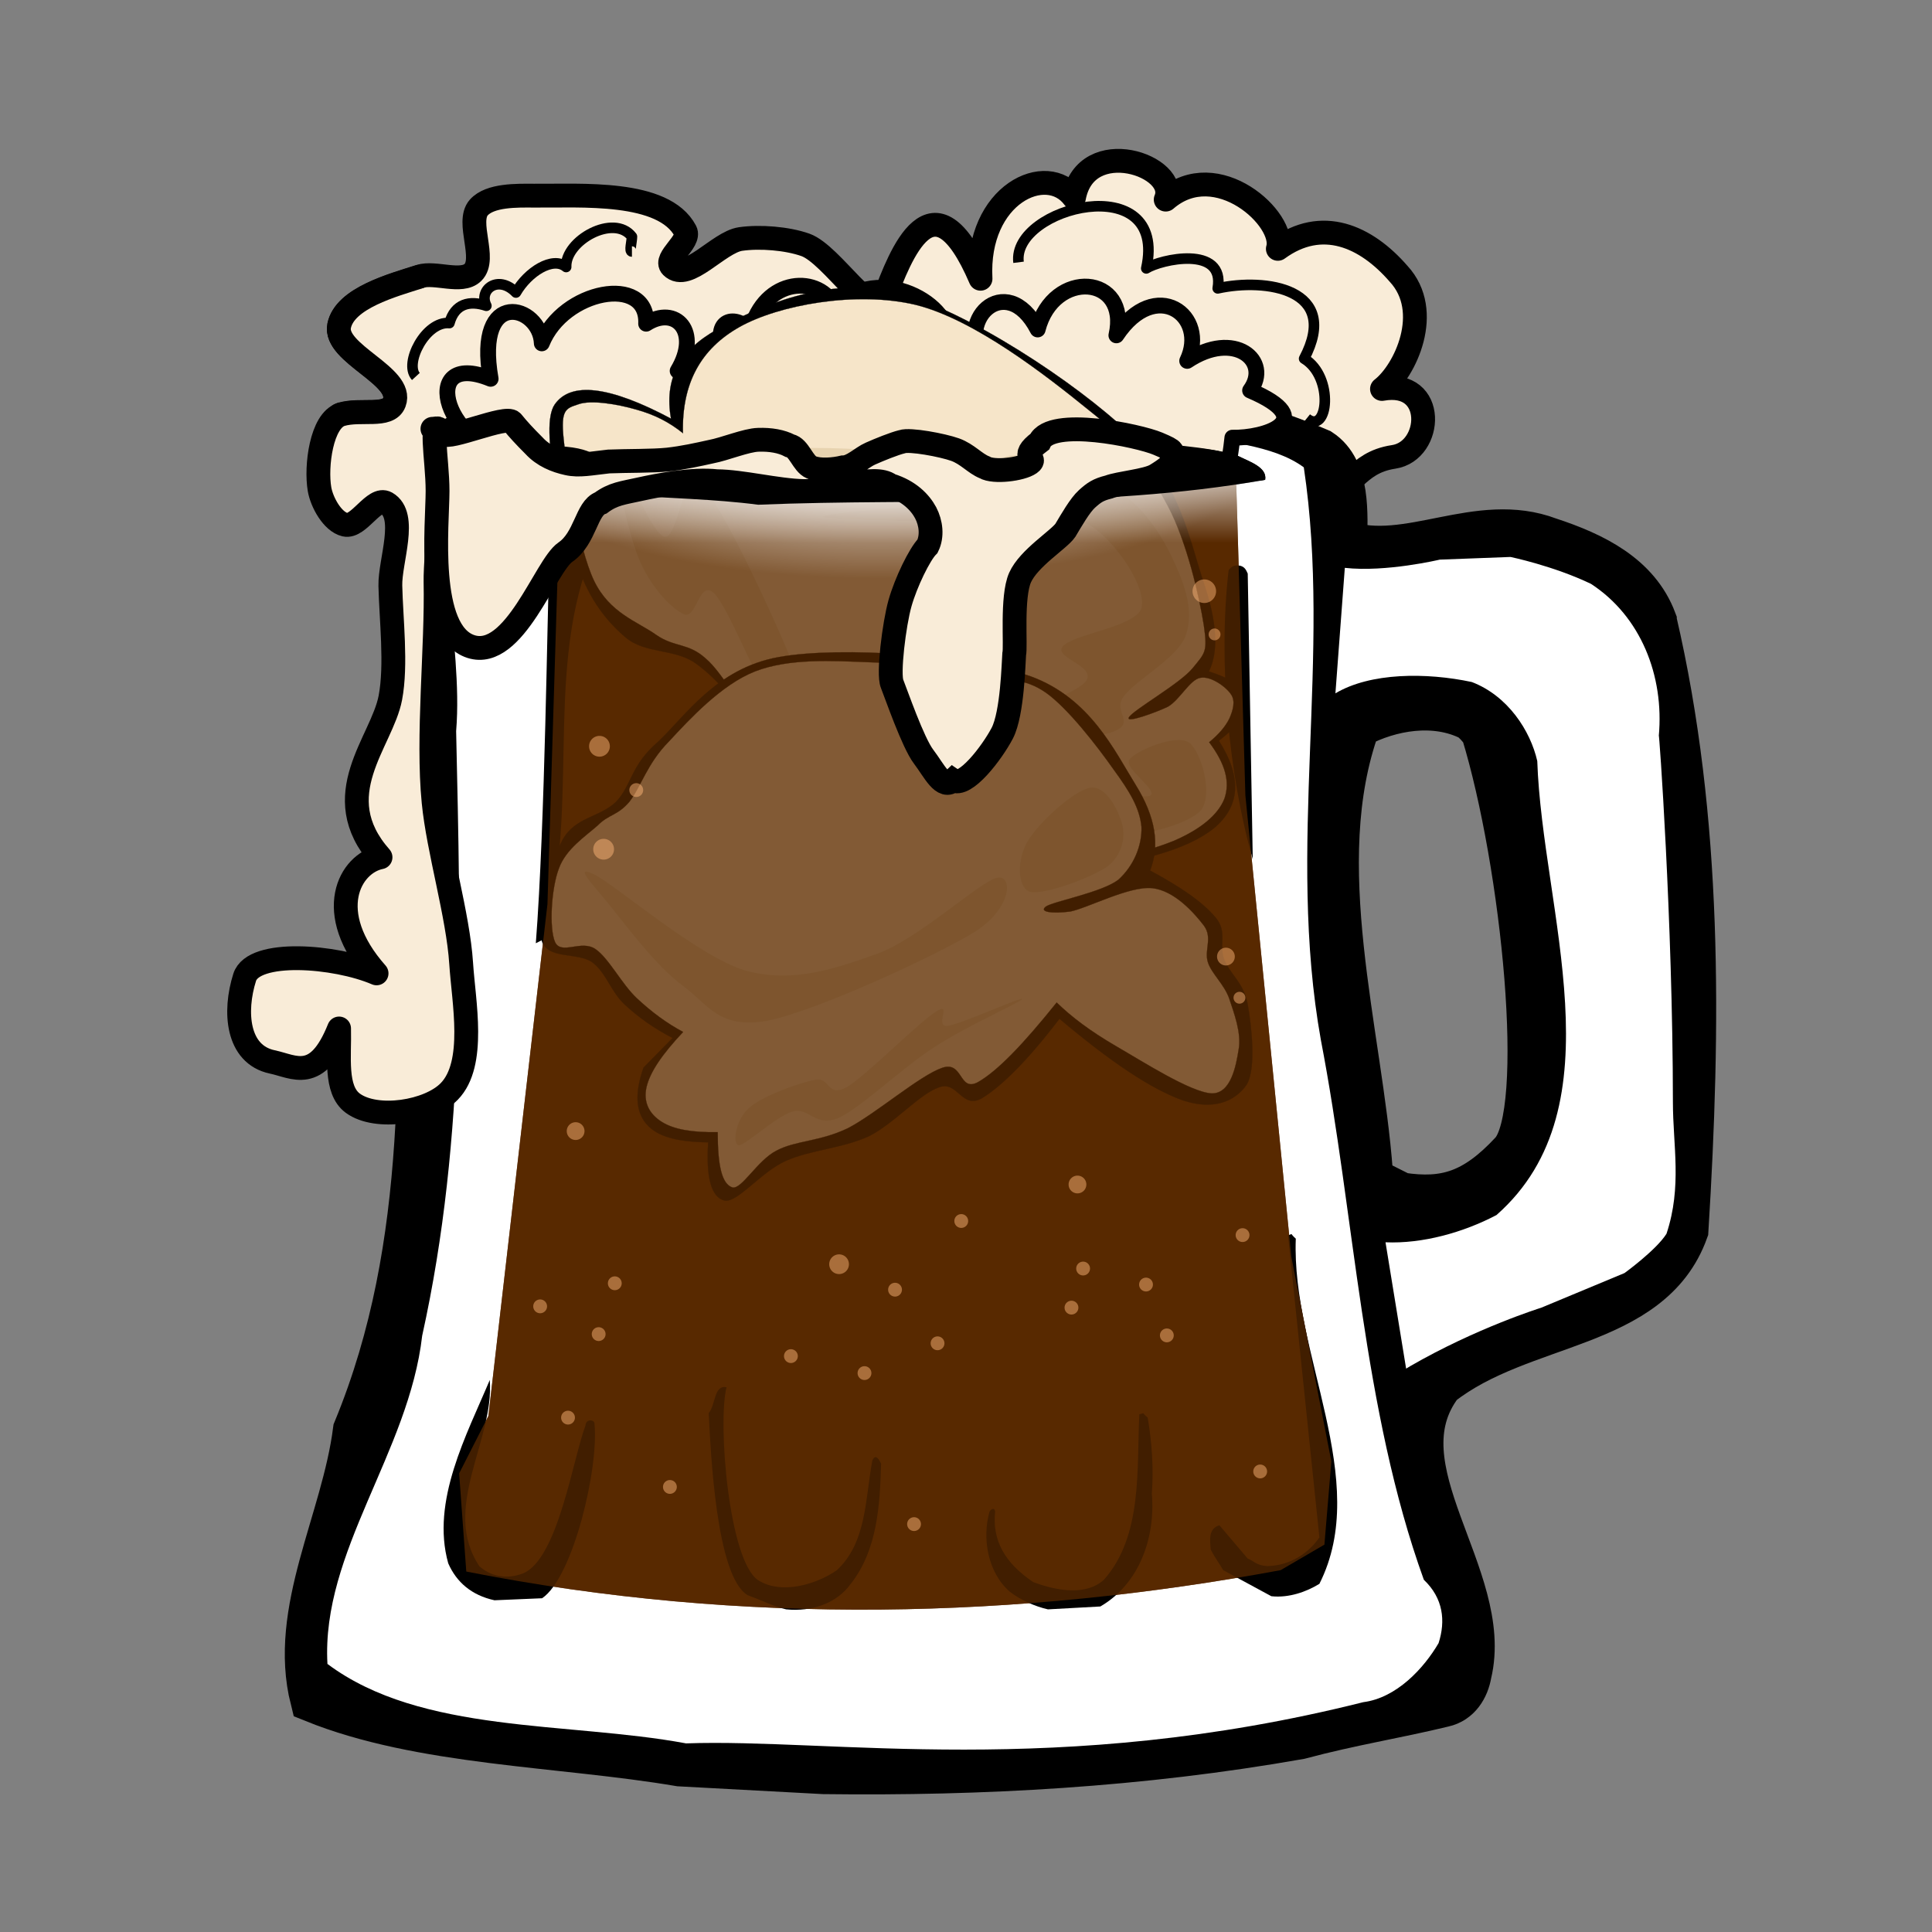 <svg:svg xmlns:dc="http://purl.org/dc/elements/1.1/" xmlns:ns1="http://www.w3.org/1999/xlink" xmlns:ns3="http://creativecommons.org/ns#" xmlns:rdf="http://www.w3.org/1999/02/22-rdf-syntax-ns#" xmlns:svg="http://www.w3.org/2000/svg" enable-background="new 0 0 15.917 15.934" height="18.09" id="Layer_1" version="1.0" viewBox="-1.37 -1.144 18.09 18.09" width="18.09" x="0px" y="0px" xml:space="preserve"><svg:rect x="-1.37" y="-1.144" width="18.09" height="18.09" fill="#808080" stroke="none"/><svg:defs id="defs46"><svg:linearGradient id="linearGradient3694"><svg:stop id="stop3696" offset="0" stop-color="#fff" /><svg:stop id="stop3698" offset="1" stop-color="#fff" stop-opacity="0" /></svg:linearGradient>
	<svg:linearGradient gradientTransform="translate(0 .99)" gradientUnits="userSpaceOnUse" id="linearGradient3700" x1="6.958" x2="6.958" y1="2.024" y2="2.95" ns1:href="#linearGradient3694" /><svg:radialGradient cx="6.853" cy="-2.2" gradientTransform="matrix(1 0 0 .341 0 3.752)" gradientUnits="userSpaceOnUse" id="radialGradient3704" r="3.727" ns1:href="#linearGradient3694" /></svg:defs>
<svg:path d="m1.824 2.735c0.184-0.055 0.443 0.032 0.497-0.111 0.095-0.248-0.569-0.459-0.516-0.719 0.053-0.26 0.503-0.38 0.756-0.461 0.142-0.046 0.391 0.068 0.497-0.037 0.131-0.128-0.066-0.471 0.055-0.608 0.105-0.118 0.358-0.112 0.516-0.111 0.437 0.004 1.215-0.055 1.419 0.332 0.05 0.095-0.205 0.257-0.129 0.332 0.148 0.147 0.439-0.228 0.645-0.258 0.181-0.026 0.436-0.006 0.608 0.055 0.251 0.09 0.643 0.747 0.737 0.498 0.149-0.394 0.455-1.222 0.902-0.181-0.042-0.792 0.621-1.103 0.875-0.759 0.112-0.602 0.994-0.298 0.859 0.018 0.479-0.415 1.132 0.188 1.05 0.461 0.412-0.301 0.824-0.12 1.131 0.234 0.325 0.352 0.061 0.911-0.156 1.078 0.513-0.093 0.477 0.581 0.109 0.636-0.369 0.055-0.382 0.338-0.663 0.326-0.297-0.012-0.446-0.359-0.734-0.431-0.312-0.078-0.752-0.021-1.069-0.074-0.44-0.074-0.994-0.335-1.437-0.387-0.379-0.044-0.89 0.025-1.272 0.037-0.31 0.01-0.723 0.055-1.032 0.037-0.184-0.011-0.534-0.092-0.608-0.092s-0.751 0.086-1.069 0.147c-0.269 0.052-0.655 0.072-0.884 0.221-0.165 0.107-1.272-0.129-1.087-0.184z" fill="#f9ecd8" fill-rule="evenodd" id="path3900" stroke="#000" stroke-linejoin="round" stroke-width=".223" /><svg:g id="g11" transform="matrix(.842 0 0 .842 1.297 2.241)">
			<svg:g id="g13">
				<svg:path d="m15.218 2.886c-0.184-0.49-0.661-0.728-1.165-0.893-0.783-0.297-1.56 0.273-2.276 0.035 0-0.323 0.043-0.817-0.272-1.023-2.26-0.964-4.888-0.757-7.257-0.642-0.841 0.095-1.808 0.149-2.452 0.571l-0.176 0.857c-0.015 0-0.176 2.452-0.091 3.66-0.024 2.171 0.132 4.341-0.733 6.436-0.129 1.01-0.723 2.005-0.476 2.986 1.199 0.486 2.743 0.486 4.073 0.711l1.6 0.086c1.759 0.022 3.522-0.075 5.29-0.387 0.576-0.154 1.067-0.229 1.598-0.358 0.163-0.036 0.251-0.18 0.278-0.335 0.258-1.073-1.036-2.282-0.314-3.227 0.907-0.715 2.333-0.616 2.725-1.703 0.14-2.267 0.163-4.565-0.352-6.774zm-1.563 5.92c-0.416 0.447-0.747 0.549-1.245 0.473l-0.297-0.149s-0.025-0.037-0.052-0.109c-0.114-1.551-0.7-3.437-0.139-4.983 0.367-0.195 0.869-0.285 1.275-0.077 0.054 0.045 0.084 0.077 0.142 0.151 0.451 1.471 0.731 4.246 0.316 4.694z" id="path15" />
			</svg:g>
			<svg:g id="g17">
				<svg:path d="m15.218 2.886c-0.184-0.49-0.661-0.728-1.165-0.893-0.783-0.297-1.56 0.273-2.276 0.035 0-0.323 0.043-0.817-0.272-1.023-2.26-0.964-4.888-0.757-7.257-0.642-0.841 0.095-1.808 0.149-2.452 0.571l-0.176 0.857c-0.015 0-0.176 2.452-0.091 3.66-0.024 2.171 0.132 4.341-0.733 6.436-0.129 1.01-0.723 2.005-0.476 2.986 1.199 0.486 2.743 0.486 4.073 0.711l1.6 0.086c1.759 0.022 3.522-0.075 5.29-0.387 0.576-0.154 1.067-0.229 1.598-0.358 0.163-0.036 0.251-0.18 0.278-0.335 0.258-1.073-1.036-2.282-0.314-3.227 0.907-0.715 2.333-0.616 2.725-1.703 0.14-2.267 0.163-4.565-0.352-6.774zm-1.563 5.92c-0.416 0.447-0.747 0.549-1.245 0.473l-0.297-0.149s-0.025-0.037-0.052-0.109c-0.114-1.551-0.7-3.437-0.139-4.983 0.367-0.195 0.869-0.285 1.275-0.077 0.054 0.045 0.084 0.077 0.142 0.151 0.451 1.471 0.731 4.246 0.316 4.694z" fill="none" id="path19" stroke="#000" stroke-width=".522" />
			</svg:g>
		</svg:g><svg:path d="m5.051 15.18c1.357-0.049 3.479 0.333 6.344-0.386 0.312-0.04 0.567-0.317 0.705-0.553 0.067-0.208 0.044-0.42-0.138-0.593-0.576-1.594-0.648-3.414-0.964-5.053-0.325-1.81 0.105-3.595-0.16-5.363-0.288-0.213-0.754-0.238-1.148-0.317-1.064-0.163-2.096-0.136-3.13-0.194-1.069-0.049-2.127 0.057-3.168 0.242-0.155 0.038-0.275 0.08-0.354 0.147-0.404 0.809-0.066 1.73-0.137 2.592 0.042 1.909 0.098 3.783-0.318 5.661-0.125 1.092-0.946 2.023-0.887 3.073 0.879 0.658 2.252 0.539 3.353 0.743z" fill="#fff" id="path21" /><svg:path d="m3.482 3.085c-0.658 0.037-0.968-0.971-0.258-0.682-0.151-0.867 0.465-0.688 0.479-0.332 0.201-0.502 0.997-0.65 0.977-0.184 0.276-0.178 0.516 0.074 0.295 0.442 0.295-0.129 0.387 0.111 0.35 0.276-0.037 0.166 0.147 0.111 0.184 0.221 0.037 0.111-0.479 0.461-0.276 0.332s0.461 0.084 0.276-0.387c-0.166-0.424-0.157-0.435-0.092-0.608-0.133-0.328 0.111-0.368 0.24-0.203 0.129-0.516 0.656-0.536 0.792-0.221 0.403-0.439 1.124-0.018 1.05 0.313 0.424-0.074 0.313 0.368 0.276 0.534-0.037 0.166-0.441 0.116-0.461 0.276-0.013 0.109 0.221 0.387 0.258 0.258 0.037-0.129 0.368-0.736 0.295-0.829-0.332-0.424 0.184-0.921 0.479-0.35 0.147-0.571 0.866-0.516 0.737 0.055 0.368-0.553 0.866-0.184 0.663 0.239 0.442-0.295 0.792 0 0.589 0.277 0.666 0.284 0.129 0.449-0.166 0.442-0.028 0.256-0.041 0.235-0.073 0.332-0.021 0.063-0.037 0.166-0.092 0.203-0.887 0.584-2.477 0.08-3.538 0.074-0.68-0.004-1.611 0.11-2.267-0.074-0.238-0.067-0.471-0.419-0.719-0.405z" fill="#f9ecd8" fill-rule="evenodd" id="path3921" stroke="#000" stroke-linecap="round" stroke-linejoin="round" stroke-width=".148" /><svg:path d="m5.729 3.582c1.569-0.065 3.155 0.046 4.747-0.233 0.021-0.118-0.147-0.17-0.254-0.224-0.333-0.106-0.671-0.083-0.985-0.173-0.712-0.016-1.36-0.091-2.049 0l1.384 0.136s0.898-0.069 0.898 0.111c0 0.18-3.742 0.297-5.14 0.06-0.07-0.042-0.093-0.065-0.096-0.106l1.174-0.125c-0.463-0.145-1.243-0.035-1.833 0.015-0.141 0.026-0.243 0.026-0.311 0.11-0.007 0.014-0.007 0.045 0 0.079 0.759 0.332 1.633 0.242 2.464 0.351z" id="path25" /><svg:path d="m11.832 11.649c0.623-0.36 1.228-0.548 1.228-0.548l0.781-0.325s0.298-0.216 0.393-0.368c0.147-0.443 0.06-0.827 0.06-1.232-0.001-1.7-0.132-3.515-0.132-3.429 0.051-0.565-0.169-1.12-0.635-1.424-0.352-0.169-0.754-0.252-0.754-0.252l-0.662 0.025s-0.504 0.12-0.889 0.077l-0.088 1.175c0.327-0.195 0.85-0.197 1.277-0.106 0.338 0.129 0.549 0.457 0.613 0.74 0.047 1.399 0.775 3.232-0.382 4.251-0.31 0.163-0.692 0.27-1.039 0.255l0.193 1.183 0.036-0.022z" fill="#fff" id="path23" /><svg:path d="m10.621 13.558l0.41-0.239 0.065-0.779-0.375-1.919-0.43-4.317-0.09-3.071c-1.429-0.313-4.405-0.458-6.319 0.015v-0.018l-0.126 4.091-0.553 4.793-0.274 0.538 0.067 0.919c2.609 0.514 5.185 0.44 7.625-0.013z" fill="#582900" id="path27" /><svg:path d="m5.991 13.925c0.236 0.024 0.474-0.055 0.605-0.239 0.254-0.322 0.273-0.755 0.284-1.125-0.011-0.021-0.048-0.106-0.082-0.03-0.067 0.353-0.051 0.767-0.333 1.028-0.183 0.127-0.513 0.234-0.736 0.093-0.275-0.18-0.381-1.478-0.296-1.807-0.12-0.022-0.099 0.157-0.167 0.243 0.018 0.349 0.068 1.534 0.366 1.705 0.131 0.047 0.24 0.105 0.359 0.132z" id="path29" /><svg:path d="m8.443 13.925l0.49-0.027c0.366-0.212 0.517-0.647 0.482-1.056 0.018-0.241 0-0.484-0.039-0.713-0.067-0.053-0.015-0.042-0.078-0.031-0.026 0.506 0.034 1.137-0.331 1.549-0.158 0.146-0.42 0.113-0.662 0.023-0.265-0.178-0.387-0.39-0.357-0.663-0.005-0.03-0.029-0.03-0.052 0-0.072 0.25-0.019 0.571 0.189 0.753 0.104 0.08 0.238 0.138 0.357 0.165z" id="path31" /><svg:path d="m3.259 13.84l0.447-0.019c0.293-0.199 0.533-1.228 0.49-1.636 0-0.037-0.079-0.048-0.084 0.019-0.118 0.311-0.257 1.247-0.584 1.384-0.169 0.065-0.313 0.018-0.409-0.066-0.364-0.544 0.141-1.178 0.097-1.745-0.214 0.51-0.553 1.133-0.389 1.717 0.077 0.176 0.218 0.299 0.433 0.346z" id="path33" /><svg:path d="m10.534 13.802c0.164 0.018 0.33-0.042 0.45-0.116 0.491-0.973-0.263-2.156-0.221-3.232-0.065-0.057-0.017-0.046-0.073-0.031l0.294 2.828c-0.094 0.139-0.264 0.263-0.486 0.269-0.111-0.007-0.123-0.048-0.185-0.07l-0.265-0.312c-0.108 0.031-0.087 0.145-0.082 0.226 0.045 0.087 0.082 0.131 0.117 0.194l0.451 0.244z" id="path35" /><svg:path d="m3.705 7.659c0.368-1.144 0.023-2.438 0.44-3.552 0-0.022-0.004-0.049-0.035-0.064-0.148 0-0.331 0.083-0.341 0.261-0.013 0.177-0.035 2.271-0.122 3.384l0.057-0.029z" id="path37" /><svg:path d="m10.36 6.902l-0.047-2.675c-0.013-0.026-0.025-0.072-0.09-0.077-0.035 0-0.057 0.004-0.089 0.045-0.099 0.853-0.001 1.913 0.226 2.706z" id="path39" /><svg:path d="m6.679 6.38c0.046-0.484 0.067-1.753-0.292-2.118-0.128-0.086-0.327-0.067-0.49-0.003-0.236 0.155-0.289 2.058-0.265 2.353 0 0.049 0.07 0.045 0.097 0 0.048-0.277 0.034-2.119 0.341-2.224 0.157 0 0.299 0.121 0.382 0.239 0.108 0.267 0.024 0.505 0.143 0.722 0.013 0.128-0.007 0.812-0.022 0.93l0.107 0.101z" id="path41" /><svg:path d="m8.007 5.533l0.254-1.024c0.168-0.18 0.432-0.073 0.652-0.054l-0.246-0.256-0.224-0.024c-0.147 0.05-0.351 0.128-0.39 0.291-0.035 0.173-0.127 0.812-0.074 0.963l0.028 0.103z" id="path43" />
<svg:g clip-rule="evenodd" fill-rule="evenodd" id="g3668" transform="matrix(.872 .49 -.49 .872 -13.701 -3.075)"><svg:path d="m21.214-1.829c-0.276-0.168-0.536-0.271-0.786-0.302-0.252-0.035-0.466 0.157-0.711 0.107-0.254-0.051-0.501-0.16-0.775-0.418-0.28-0.265-0.891-0.897-0.867-1.157 0.025-0.261 0.357-0.403 1.014-0.418-0.236-0.287-0.247-0.591-0.033-0.939 0.214-0.352 0.654-0.952 1.3-1.127 0.645-0.173 1.875-0.085 2.525 0.081 0.639 0.157 1.011 0.613 1.307 0.88 0.293 0.263 0.44 0.497 0.45 0.702 0.226-0.048 0.374-0.031 0.442 0.057 0.068 0.085 0.051 0.241-0.043 0.462 0.358 0.192 0.475 0.435 0.361 0.737-0.121 0.3-0.464 0.646-1.055 1.053-0.21-0.107-0.47-0.155-0.801-0.151-0.335 0.002-0.886 0.107-1.177 0.173-0.293 0.066-0.381 0.16-0.571 0.21-0.197 0.042-0.383 0.059-0.58 0.05z" id="path3447" stroke="#000" stroke-miterlimit="10" stroke-width=".002" /><svg:path d="m19.253-3.953c-0.167-0.028-0.324-0.02-0.492 0.022-0.175 0.041-0.416 0.127-0.497 0.225-0.079 0.087-0.118 0.122 0.041 0.346 0.16 0.23 0.611 0.816 0.898 1.018 0.278 0.195 0.542 0.134 0.761 0.158 0.204 0.018 0.293-0.083 0.506-0.035 0.219 0.041 0.553 0.276 0.794 0.309 0.23 0.026 0.379-0.053 0.611-0.116 0.231-0.066 0.468-0.193 0.778-0.252 0.307-0.063 0.769-0.111 1.06-0.094 0.282 0.015 0.497 0.077 0.639 0.188 0.356-0.254 0.608-0.481 0.777-0.694 0.166-0.217 0.242-0.416 0.219-0.576-0.029-0.164-0.154-0.289-0.383-0.39 0.043-0.111 0.061-0.206 0.056-0.287-0.008-0.085-0.03-0.171-0.096-0.203-0.072-0.039-0.252-0.061-0.328 0.005-0.077 0.063-0.066 0.271-0.131 0.383-0.075 0.107-0.272 0.335-0.27 0.267 0-0.079 0.261-0.506 0.294-0.692 0.033-0.186 0.048-0.204-0.105-0.403-0.164-0.208-0.521-0.604-0.843-0.81-0.324-0.206-0.582-0.341-1.079-0.418-0.509-0.087-1.356-0.217-1.902-0.065-0.547 0.157-1.115 0.628-1.334 0.989-0.215 0.355-0.213 0.724 0.026 1.125z" fill="#f6e5c9" id="path3449" stroke="#000" stroke-miterlimit="10" stroke-width=".002" /><svg:path d="m21.198-2.19c-0.205-0.07-0.772-0.549-0.956-0.599-0.188-0.048-0.024 0.287-0.147 0.309-0.131 0.013-0.385-0.066-0.606-0.23-0.225-0.173-0.715-0.722-0.702-0.773 0.017-0.052 0.626 0.479 0.785 0.462 0.145-0.028-0.196-0.679 0.114-0.578 0.311 0.109 1.479 0.963 1.74 1.206 0.249 0.227-0.031 0.273-0.228 0.203z" fill="#e7d3b0" id="path3451" /><svg:path d="m22.03-5.273c0.155-0.107 0.746-0.227 1.063-0.203 0.307 0.026 0.591 0.193 0.793 0.346 0.196 0.144 0.369 0.315 0.4 0.536 0.028 0.215-0.203 0.575-0.228 0.764-0.03 0.188 0.245 0.157 0.057 0.361-0.197 0.195-1.125 0.877-1.201 0.831-0.077-0.051 0.687-0.891 0.759-1.112 0.064-0.214-0.365-0.063-0.343-0.201 0.019-0.147 0.512-0.499 0.466-0.679-0.055-0.19-0.471-0.398-0.744-0.433-0.272-0.035-0.696 0.245-0.865 0.215-0.175-0.039-0.308-0.32-0.157-0.425z" fill="#e7d3b0" id="path3453" /><svg:path d="m24.802-3.75c0.134 0.017 0.436 0.304 0.408 0.499-0.042 0.184-0.379 0.495-0.606 0.621-0.226 0.121-0.624 0.144-0.718 0.109-0.094-0.046 0.017-0.228 0.162-0.333 0.142-0.103 0.617-0.206 0.68-0.282 0.05-0.085-0.346-0.1-0.335-0.201 0.013-0.105 0.265-0.427 0.409-0.412z" fill="#e7d3b0" id="path3455" /><svg:path d="m20.756-4.623c-0.229 0.099-0.998 0.545-0.932 0.541 0.074-0.011 1.177-0.505 1.341-0.593 0.149-0.092-0.186-0.052-0.409 0.052z" fill="#e7d3b0" id="path3457" /><svg:path d="m21.557-4.45c-0.205 0.101-0.84 0.547-0.777 0.541 0.068-0.018 1.033-0.521 1.169-0.613 0.127-0.09-0.203-0.033-0.392 0.072z" fill="#e7d3b0" id="path3459" /><svg:path d="m22.455-4.232c-0.145 0.098-0.648 0.691-0.613 0.727 0.033 0.018 0.72-0.436 0.825-0.562 0.1-0.129-0.075-0.258-0.212-0.166z" fill="#e7d3b0" id="path3461" /></svg:g><svg:g clip-rule="evenodd" fill-rule="evenodd" id="g3678" transform="translate(-14.269 4.499)"><svg:path d="m21.285 4.28c0.182-0.024 0.455-0.103 0.838-0.258 0.381-0.155 0.853-0.372 1.435-0.659l0.208 0.015c-0.439 0.243-0.853 0.455-1.273 0.643-0.42 0.186-0.823 0.335-1.224 0.462 0.005-0.066 0.011-0.134 0.016-0.203z" fill="#ffc080" id="path3403" /><svg:path d="m18.924 4.354l0.273-0.278c-0.179-0.092-0.324-0.197-0.451-0.315-0.129-0.122-0.17-0.293-0.299-0.392-0.138-0.101-0.427-0.022-0.477-0.21-0.047-0.195 0.078-0.724 0.197-0.939 0.118-0.214 0.341-0.206 0.498-0.353 0.151-0.157 0.136-0.343 0.396-0.565 0.25-0.234 0.543-0.687 1.127-0.792 0.585-0.107 1.797-0.018 2.362 0.18 0.558 0.204 0.788 0.703 0.982 1.015 0.188 0.302 0.228 0.567 0.136 0.803 0.291 0.157 0.495 0.298 0.613 0.44 0.114 0.135 0.028 0.258 0.081 0.392 0.05 0.136 0.177 0.21 0.218 0.412 0.035 0.193 0.086 0.611-0.01 0.764-0.106 0.151-0.305 0.241-0.596 0.144-0.299-0.107-0.674-0.359-1.155-0.764-0.3 0.394-0.543 0.633-0.729 0.746-0.188 0.101-0.223-0.166-0.396-0.105-0.184 0.061-0.418 0.337-0.659 0.459-0.249 0.114-0.545 0.127-0.776 0.23-0.232 0.101-0.454 0.396-0.576 0.372-0.122-0.028-0.175-0.212-0.153-0.545-0.287-0.004-0.475-0.051-0.578-0.171-0.101-0.118-0.111-0.291-0.028-0.527z" id="path3421" stroke="#000" stroke-miterlimit="10" stroke-width=".002" /><svg:path d="m19.294 4.019c-0.152-0.081-0.294-0.186-0.432-0.315-0.142-0.133-0.262-0.374-0.387-0.46-0.133-0.092-0.32 0.059-0.379-0.066-0.057-0.131-0.035-0.505 0.036-0.689 0.065-0.182 0.249-0.302 0.361-0.401 0.107-0.109 0.183-0.09 0.297-0.221 0.11-0.14 0.167-0.359 0.37-0.565 0.195-0.21 0.492-0.534 0.81-0.659 0.319-0.123 0.715-0.099 1.074-0.085 0.35 0.009 0.749 0.079 1.029 0.133 0.273 0.044 0.411 0.007 0.621 0.153 0.206 0.147 0.481 0.503 0.632 0.718 0.152 0.208 0.244 0.361 0.261 0.536 0.007 0.175-0.072 0.366-0.217 0.497-0.155 0.118-0.601 0.201-0.676 0.249-0.072 0.052 0.053 0.07 0.226 0.048 0.164-0.033 0.555-0.241 0.767-0.219 0.208 0.022 0.394 0.232 0.486 0.353 0.083 0.116-0.002 0.228 0.037 0.344 0.035 0.105 0.151 0.203 0.198 0.335 0.045 0.136 0.117 0.324 0.089 0.479-0.024 0.147-0.07 0.414-0.252 0.411-0.196-0.009-0.649-0.3-0.892-0.44-0.248-0.144-0.423-0.278-0.56-0.411-0.316 0.394-0.556 0.643-0.738 0.746-0.179 0.096-0.136-0.204-0.335-0.134-0.21 0.072-0.623 0.431-0.882 0.565-0.265 0.127-0.488 0.114-0.669 0.21-0.18 0.092-0.328 0.37-0.414 0.344-0.096-0.033-0.136-0.199-0.136-0.517-0.242 0.004-0.411-0.026-0.523-0.096-0.118-0.074-0.175-0.184-0.144-0.324 0.033-0.144 0.147-0.309 0.342-0.517z" fill="#f6e5c9" id="path3423" stroke="#000" stroke-miterlimit="10" stroke-width=".002" /><svg:path d="m18.6 2.824c0.14 0.171 0.44 0.58 0.694 0.764 0.245 0.182 0.337 0.407 0.794 0.326 0.461-0.094 1.571-0.606 1.939-0.832 0.356-0.228 0.356-0.54 0.206-0.506-0.154 0.033-0.718 0.558-1.108 0.707-0.402 0.142-0.797 0.284-1.245 0.162-0.447-0.133-1.201-0.79-1.414-0.899-0.21-0.101-0.011 0.096 0.134 0.278z" fill="#e7d3b0" id="path3425" /><svg:path d="m19.917 4.728c0.114-0.105 0.46-0.232 0.613-0.26 0.147-0.031 0.107 0.171 0.298 0.068 0.188-0.112 0.676-0.611 0.838-0.709 0.157-0.098-0.027 0.153 0.109 0.135 0.136-0.02 0.711-0.285 0.694-0.249-0.026 0.035-0.534 0.258-0.821 0.449-0.291 0.184-0.674 0.556-0.893 0.661-0.225 0.096-0.277-0.101-0.433-0.059-0.158 0.046-0.44 0.315-0.505 0.317-0.068-0.011-0.025-0.254 0.1-0.354z" fill="#e7d3b0" id="path3427" /><svg:path d="m22.523 2.231c0.099-0.168 0.427-0.471 0.585-0.499 0.148-0.022 0.264 0.215 0.299 0.344 0.029 0.123 0.003 0.28-0.135 0.392-0.153 0.107-0.602 0.274-0.731 0.239-0.123-0.046-0.118-0.311-0.018-0.477z" fill="#e7d3b0" id="path3429" /></svg:g><svg:path d="m10.621 13.558l0.41-0.239 0.065-0.779-0.375-1.919-0.43-4.317-0.09-3.071c-1.429 0.13-4.432 0.246-6.319 0.015v-0.018l-0.126 4.091-0.553 4.793-0.274 0.538 0.067 0.919c2.609 0.514 5.185 0.44 7.625-0.013z" fill="#582900" fill-opacity=".737" id="path3690" /><svg:path d="m8.366 10.088a0.06 0.06 0 1 1 -0.12 0 0.06 0.06 0 1 1 0.12 0z" fill="#ffb879" fill-opacity=".487" id="path3760" transform="matrix(1.838 0 0 1.838 -5.36 -14.15)" /><svg:path d="m3.518 3.23l1.954 0.235h2.267l2.671-0.169 0.273 0.99-1.576 0.208-4.456-0.052-1.42-0.3 0.287-0.912z" fill="url(#linearGradient3700)" fill-rule="evenodd" id="path3692" /><svg:path d="m3.518 3.23l1.954 0.235h2.267l2.671-0.169 0.273 0.99-1.576 0.208-4.456-0.052-1.42-0.3 0.287-0.912z" fill="url(#radialGradient3704)" fill-rule="evenodd" id="path3702" /><svg:path d="m5.729 3.582c1.569-0.065 3.155 0.046 4.747-0.233 0.021-0.118-0.147-0.17-0.254-0.224-0.333-0.106-0.751-0.107-0.751 0.073 0 0.18-3.742 0.297-5.14 0.06-0.07-0.042-0.093-0.065-0.096-0.106 0 0-0.069-0.159-0.659-0.11-0.141 0.026-0.243 0.026-0.311 0.11-0.007 0.014-0.007 0.045 0 0.079 0.759 0.332 1.633 0.242 2.464 0.351z" id="path3688" /><svg:path d="m8.366 10.088a0.06 0.06 0 1 1 -0.12 0 0.06 0.06 0 1 1 0.12 0z" fill="#ffb879" fill-opacity=".487" id="path3706" transform="matrix(1.077 0 0 1.077 -.174 -.131)" /><svg:path d="m8.366 10.088a0.06 0.06 0 1 1 -0.12 0 0.06 0.06 0 1 1 0.12 0z" fill="#ffb879" fill-opacity=".487" id="path3708" transform="matrix(1.077 0 0 1.077 .61 .495)" /><svg:path d="m8.366 10.088a0.06 0.06 0 1 1 -0.12 0 0.06 0.06 0 1 1 0.12 0z" fill="#ffb879" fill-opacity=".487" id="path3710" transform="matrix(1.077 0 0 1.077 -1.537 .569)" /><svg:path d="m8.366 10.088a0.06 0.06 0 1 1 -0.12 0 0.06 0.06 0 1 1 0.12 0z" fill="#ffb879" fill-opacity=".487" id="path3712" transform="matrix(1.077 0 0 1.077 -4.559 .007)" /><svg:path d="m8.366 10.088a0.06 0.06 0 1 1 -0.12 0 0.06 0.06 0 1 1 0.12 0z" fill="#ffb879" fill-opacity=".487" id="path3714" transform="matrix(1.077 0 0 1.077 -2.91 .689)" /><svg:path d="m8.366 10.088a0.06 0.06 0 1 1 -0.12 0 0.06 0.06 0 1 1 0.12 0z" fill="#ffb879" fill-opacity=".487" id="path3716" transform="matrix(1.077 0 0 1.077 -4.043 1.914)" /><svg:path d="m8.366 10.088a0.06 0.06 0 1 1 -0.12 0 0.06 0.06 0 1 1 0.12 0z" fill="#ffb879" fill-opacity=".487" id="path3754" transform="matrix(1.621 0 0 1.621 -9.182 -9.545)" /><svg:path d="m8.366 10.088a0.06 0.06 0 1 1 -0.12 0 0.06 0.06 0 1 1 0.12 0z" fill="#ffb879" fill-opacity=".487" id="path3756" transform="matrix(1.077 0 0 1.077 -4.358 -4.611)" /><svg:path d="m8.366 10.088a0.06 0.06 0 1 1 -0.12 0 0.06 0.06 0 1 1 0.12 0z" fill="#ffb879" fill-opacity=".487" id="path3758" transform="matrix(1.621 0 0 1.621 -9.221 -10.509)" /><svg:path d="m8.366 10.088a0.06 0.06 0 1 1 -0.12 0 0.06 0.06 0 1 1 0.12 0z" fill="#ffb879" fill-opacity=".487" id="path3762" transform="matrix(1.385 0 0 1.385 -1.395 -6.159)" /><svg:path d="m8.366 10.088a0.06 0.06 0 1 1 -0.12 0 0.06 0.06 0 1 1 0.12 0z" fill="#ffb879" fill-opacity=".487" id="path3764" transform="matrix(1.538 0 0 1.538 -6.288 -4.822)" /><svg:path d="m8.366 10.088a0.06 0.06 0 1 1 -0.12 0 0.06 0.06 0 1 1 0.12 0z" fill="#ffb879" fill-opacity=".487" id="path3766" transform="matrix(1.077 0 0 1.077 -1.935 .067)" /><svg:path d="m8.366 10.088a0.06 0.06 0 1 1 -0.12 0 0.06 0.06 0 1 1 0.12 0z" fill="#ffb879" fill-opacity=".487" id="path3768" transform="matrix(1.077 0 0 1.077 -2.221 .848)" /><svg:path d="m8.366 10.088a0.06 0.06 0 1 1 -0.12 0 0.06 0.06 0 1 1 0.12 0z" fill="#ffb879" fill-opacity=".487" id="path3770" transform="matrix(1.077 0 0 1.077 -5.258 .223)" /><svg:path d="m8.366 10.088a0.06 0.06 0 1 1 -0.12 0 0.06 0.06 0 1 1 0.12 0z" fill="#ffb879" fill-opacity=".487" id="path3772" transform="matrix(1.077 0 0 1.077 -4.71 .483)" /><svg:path d="m8.366 10.088a0.06 0.06 0 1 1 -0.12 0 0.06 0.06 0 1 1 0.12 0z" fill="#ffb879" fill-opacity=".487" id="path3774" transform="matrix(1.077 0 0 1.077 -4.997 1.265)" /><svg:path d="m8.366 10.088a0.06 0.06 0 1 1 -0.12 0 0.06 0.06 0 1 1 0.12 0z" fill="#ffb879" fill-opacity=".487" id="path3776" transform="matrix(1.077 0 0 1.077 .415 .019)" /><svg:path d="m8.366 10.088a0.06 0.06 0 1 1 -0.12 0 0.06 0.06 0 1 1 0.12 0z" fill="#ffb879" fill-opacity=".487" id="path3778" transform="matrix(1.077 0 0 1.077 -.283 .235)" /><svg:path d="m8.366 10.088a0.06 0.06 0 1 1 -0.12 0 0.06 0.06 0 1 1 0.12 0z" fill="#ffb879" fill-opacity=".487" id="path3780" transform="matrix(1.077 0 0 1.077 1.484 1.769)" /><svg:path d="m8.366 10.088a0.06 0.06 0 1 1 -0.12 0 0.06 0.06 0 1 1 0.12 0z" fill="#ffb879" fill-opacity=".487" id="path3782" transform="matrix(1.077 0 0 1.077 -1.757 2.262)" /><svg:path d="m8.366 10.088a0.06 0.06 0 1 1 -0.12 0 0.06 0.06 0 1 1 0.12 0z" fill="#ffb879" fill-opacity=".487" id="path3784" transform="matrix(1.385 0 0 1.385 -2.785 -4.025)" /><svg:path d="m8.366 10.088a0.06 0.06 0 1 1 -0.12 0 0.06 0.06 0 1 1 0.12 0z" fill="#ffb879" fill-opacity=".487" id="path3786" transform="matrix(1.077 0 0 1.077 -1.315 -.576)" /><svg:path d="m8.366 10.088a0.06 0.06 0 1 1 -0.12 0 0.06 0.06 0 1 1 0.12 0z" fill="#ffb879" fill-opacity=".487" id="path3788" transform="matrix(1.077 0 0 1.077 1.319 -.444)" /><svg:path d="m8.366 10.088a0.06 0.06 0 1 1 -0.12 0 0.06 0.06 0 1 1 0.12 0z" fill="#ffb879" fill-opacity=".487" id="path3790" transform="matrix(1.385 0 0 1.385 -7.484 -4.525)" /><svg:path d="m8.366 10.088a0.06 0.06 0 1 1 -0.12 0 0.06 0.06 0 1 1 0.12 0z" fill="#ffb879" fill-opacity=".487" id="path3792" transform="matrix(.923 0 0 .923 2.569 -1.113)" /><svg:path d="m8.366 10.088a0.06 0.06 0 1 1 -0.12 0 0.06 0.06 0 1 1 0.12 0z" fill="#ffb879" fill-opacity=".487" id="path3794" transform="matrix(.923 0 0 .923 2.336 -4.515)" /><svg:path d="m8.366 10.088a0.06 0.06 0 1 1 -0.12 0 0.06 0.06 0 1 1 0.12 0z" fill="#ffb879" fill-opacity=".487" id="path3796" transform="matrix(.751 0 0 .751 2.607 -4.485)" /><svg:path d="m8.366 10.088a0.06 0.06 0 1 1 -0.12 0 0.06 0.06 0 1 1 0.12 0z" fill="#ffb879" fill-opacity=".487" id="path3798" transform="matrix(1.077 0 0 1.077 -4.258 -7.668)" /><svg:path d="m2.679 2.871c0.138 0.15 0.024 1.193 0.029 1.431 0.013 0.619-0.079 1.447-0.018 2.064 0.044 0.451 0.229 1.059 0.258 1.511 0.023 0.36 0.141 0.939-0.111 1.198-0.19 0.196-0.683 0.272-0.903 0.111-0.172-0.126-0.122-0.439-0.129-0.7-0.206 0.514-0.421 0.356-0.626 0.313-0.33-0.07-0.36-0.47-0.258-0.792 0.083-0.262 0.849-0.203 1.235-0.037-0.508-0.574-0.248-1.03 0.037-1.087-0.513-0.581 0.013-1.078 0.092-1.493 0.059-0.309 0.007-0.735 0-1.05-0.005-0.232 0.165-0.658-0.037-0.774-0.114-0.065-0.259 0.233-0.387 0.203-0.119-0.028-0.218-0.211-0.239-0.332-0.037-0.215 0.018-0.645 0.203-0.7 0.184-0.055 0.443 0.032 0.497-0.111 0.095-0.248-0.569-0.459-0.516-0.719 0.053-0.26 0.503-0.38 0.756-0.461" fill="#f9ecd8" fill-rule="evenodd" id="path3917" stroke="#000" stroke-linecap="round" stroke-linejoin="round" stroke-width=".223" /><svg:path d="m2.727 3.454c-0 0.307-0.11 1.32 0.313 1.456 0.406 0.13 0.696-0.756 0.884-0.884 0.188-0.129 0.196-0.413 0.332-0.461 0.115-0.086 0.206-0.093 0.368-0.129 0.163-0.036 0.489-0.1 0.719-0.074 0.231 0.001 0.567 0.087 0.811 0.092s0.665-0.169 0.811-0.055c0.177 0.054 0.28 0.161 0.332 0.258 0.051 0.097 0.064 0.219 0.018 0.313-0.074 0.074-0.203 0.339-0.258 0.534-0.055 0.195-0.113 0.664-0.074 0.755 0.037 0.092 0.195 0.551 0.295 0.682 0.1 0.131 0.18 0.313 0.276 0.221 0.111 0.074 0.365-0.258 0.461-0.442 0.095-0.184 0.105-0.661 0.111-0.737 0.018-0.074-0.026-0.536 0.055-0.719 0.082-0.183 0.363-0.354 0.424-0.442 0.055-0.092 0.137-0.236 0.203-0.295 0.066-0.059 0.103-0.086 0.203-0.111 0.096-0.037 0.355-0.058 0.442-0.111 0.087-0.053 0.19-0.123 0.147-0.166-0.002-0.061 0.049-0.054-0.129-0.129s-1-0.25-1.106-0.018c-0.203 0.153-0.013 0.147-0.092 0.203-0.079 0.056-0.339 0.088-0.424 0.037-0.092-0.037-0.16-0.124-0.276-0.166-0.117-0.042-0.426-0.1-0.497-0.074-0.074 0.018-0.212 0.074-0.295 0.111-0.083 0.036-0.171 0.129-0.258 0.129-0.085 0.02-0.214 0.033-0.295 0-0.081-0.033-0.116-0.186-0.203-0.203-0.078-0.041-0.181-0.059-0.295-0.055-0.113 0.003-0.314 0.087-0.442 0.111-0.127 0.028-0.261 0.058-0.405 0.074-0.144 0.015-0.386 0.011-0.553 0.018-0.166 0.018-0.278 0.043-0.387 0.018-0.109-0.024-0.225-0.07-0.313-0.166-0.092-0.092-0.147-0.152-0.203-0.221-0.055-0.069-0.6 0.172-0.645 0.111-0.147-0.203-0.055 0.228-0.055 0.534z" fill="#f9ecd8" fill-rule="evenodd" id="path3919" stroke="#000" stroke-width=".223" /><svg:path d="m8.167 1.312c-0.066-0.518 1.404-0.885 1.196 0.057 0.132-0.084 0.741-0.222 0.669 0.187 0.448-0.099 1.155 0.002 0.809 0.658 0.284 0.171 0.224 0.721 0.024 0.56" fill="none" id="path3950" stroke="#000" stroke-linejoin="round" stroke-width=".099" /><svg:path d="m2.524 2.381c-0.112-0.122 0.09-0.52 0.314-0.5 0.051-0.183 0.191-0.214 0.346-0.162-0.077-0.151 0.111-0.295 0.277-0.124 0.112-0.194 0.346-0.343 0.47-0.239-0.01-0.249 0.448-0.502 0.616-0.284 0 0.045-0.027 0.139 0 0.139" fill="none" id="path3952" stroke="#000" stroke-linejoin="round" stroke-width=".099" /></svg:svg>